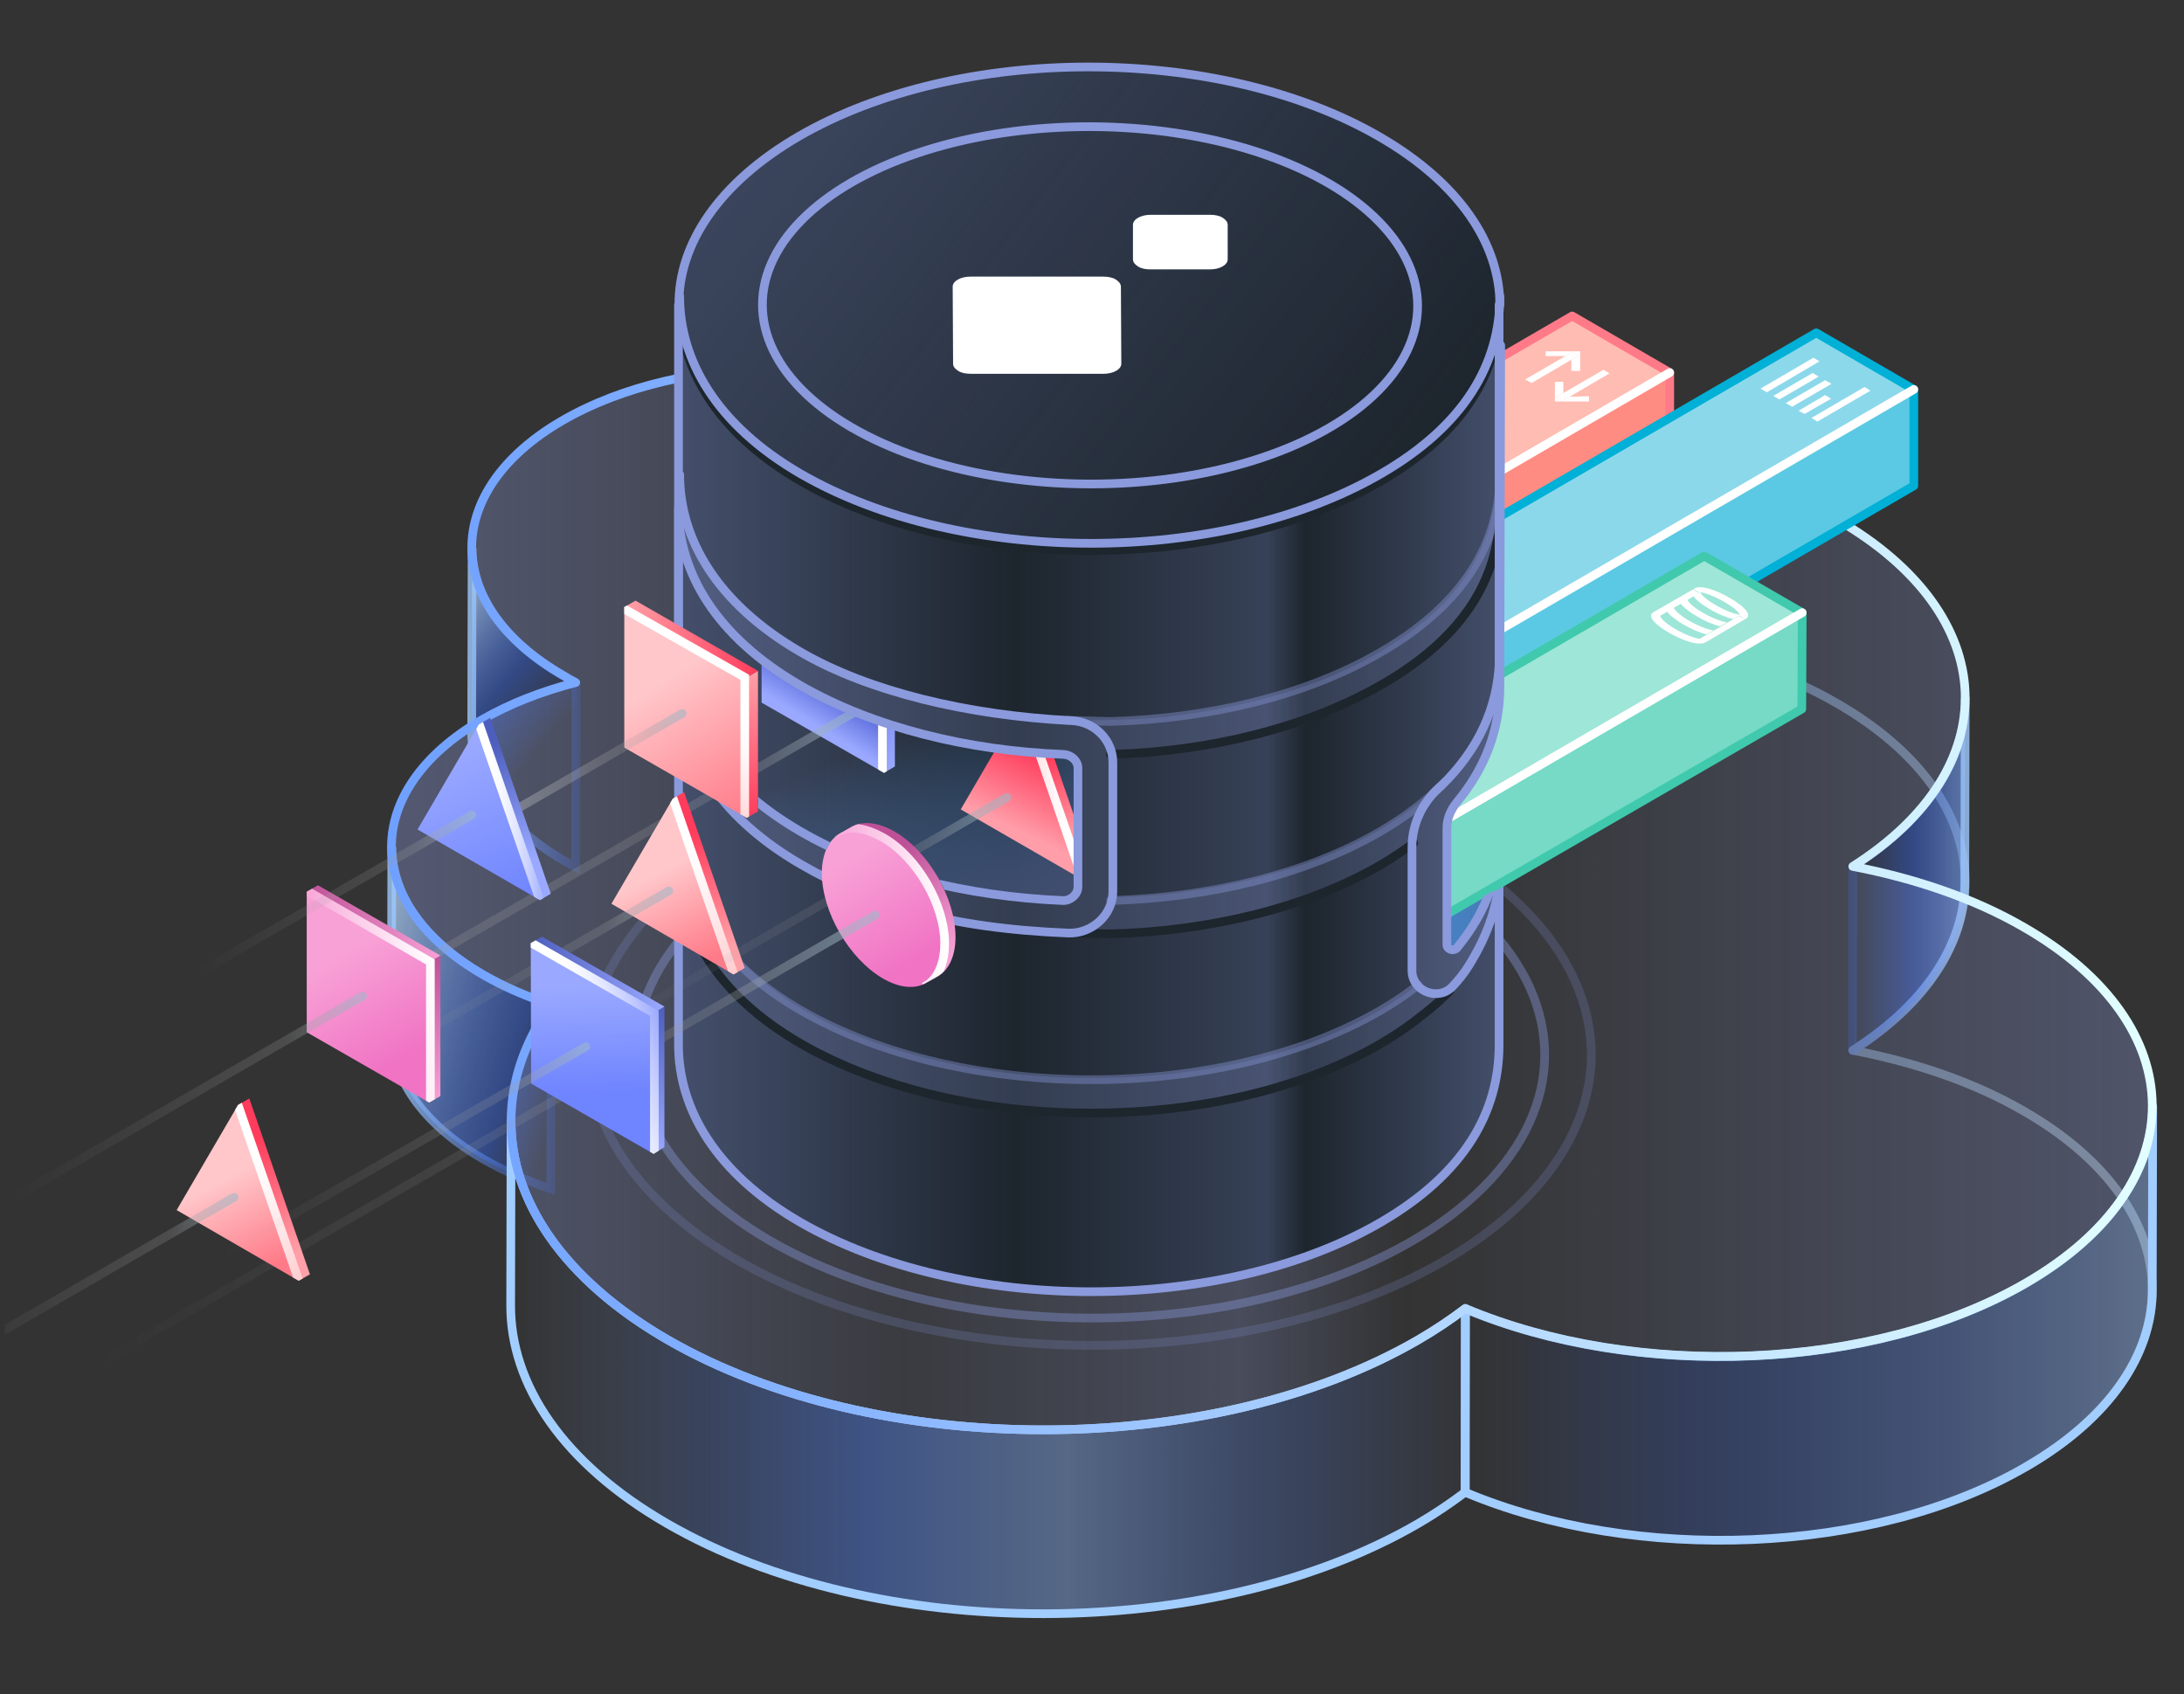 <?xml version="1.0" encoding="UTF-8"?> <!-- Generator: Adobe Illustrator 24.0.2, SVG Export Plug-In . SVG Version: 6.00 Build 0) --> <svg xmlns="http://www.w3.org/2000/svg" xmlns:xlink="http://www.w3.org/1999/xlink" version="1.1" id="Layer_1" x="0px" y="0px" width="544px" height="422px" viewBox="0 0 544 422" style="enable-background:new 0 0 544 422;" xml:space="preserve"><rect x="0" y="0" width="544" height="422" fill="#333333" stroke="none"/> <style type="text/css"> .st0{opacity:0.4;fill:none;stroke:url(#SVGID_1_);stroke-width:2.163;stroke-linecap:round;stroke-linejoin:round;stroke-miterlimit:10;} .st1{fill:url(#SVGID_2_);stroke:url(#SVGID_3_);stroke-width:2.163;stroke-miterlimit:10;} .st2{fill:url(#SVGID_4_);stroke:url(#SVGID_5_);stroke-width:2.163;stroke-linejoin:round;stroke-miterlimit:10;} .st3{fill:url(#SVGID_6_);stroke:url(#SVGID_7_);stroke-width:2.163;stroke-miterlimit:10;} .st4{fill:url(#SVGID_8_);stroke:#A2CDFF;stroke-width:2.163;stroke-linejoin:round;stroke-miterlimit:10;} .st5{fill:url(#SVGID_9_);stroke:#A2CDFF;stroke-width:2.163;stroke-linecap:round;stroke-linejoin:round;stroke-miterlimit:10;} .st6{opacity:0.4;fill:url(#SVGID_10_);} .st7{fill:none;stroke:url(#SVGID_11_);stroke-width:2.163;stroke-linecap:round;stroke-linejoin:round;stroke-miterlimit:10;} .st8{opacity:0.4;fill:none;stroke:#8A9ADC;stroke-width:2.163;stroke-linecap:round;stroke-linejoin:round;stroke-miterlimit:10;} .st9{opacity:0.2;fill:none;stroke:#8A9ADC;stroke-width:2.163;stroke-linecap:round;stroke-linejoin:round;stroke-miterlimit:10;} .st10{fill:#1D252D;} .st11{opacity:0.3;fill:url(#SVGID_12_);} .st12{opacity:0.4;clip-path:url(#SVGID_14_);fill:url(#SVGID_15_);} .st13{opacity:0.2;clip-path:url(#SVGID_14_);} .st14{fill:#8A9ADC;} .st15{fill:none;stroke:#1D252D;stroke-width:2.163;stroke-linecap:round;stroke-linejoin:round;stroke-miterlimit:10;} .st16{fill:none;stroke:#8A9ADC;stroke-width:2.163;stroke-linecap:round;stroke-linejoin:round;stroke-miterlimit:10;} .st17{fill:none;stroke:#19242D;stroke-width:1.081;stroke-linecap:round;stroke-linejoin:round;stroke-miterlimit:10;} .st18{clip-path:url(#SVGID_17_);} .st19{fill:url(#SVGID_18_);} .st20{fill:#FFBCB2;} .st21{fill:#FF8C83;} .st22{fill:none;stroke:#FF7A88;stroke-width:2.163;stroke-linecap:round;stroke-linejoin:round;stroke-miterlimit:10;} .st23{fill:#8CD8EB;} .st24{fill:#5BC9E3;} .st25{fill:none;stroke:#FFFFFF;stroke-width:2.163;stroke-linecap:round;stroke-linejoin:round;stroke-miterlimit:10;} .st26{fill:none;stroke:#00B0D6;stroke-width:2.163;stroke-linecap:round;stroke-linejoin:round;stroke-miterlimit:10;} .st27{fill:#9EE6D7;} .st28{fill:#76DAC6;} .st29{fill:none;stroke:#40C9AD;stroke-width:2.163;stroke-linecap:round;stroke-linejoin:round;stroke-miterlimit:10;} .st30{clip-path:url(#SVGID_20_);fill:none;stroke:#8A9ADC;stroke-width:2.163;stroke-linecap:round;stroke-linejoin:round;stroke-miterlimit:10;} .st31{clip-path:url(#SVGID_22_);} .st32{fill:url(#SVGID_23_);} .st33{fill:url(#SVGID_24_);} .st34{fill:url(#SVGID_25_);} .st35{fill:url(#SVGID_26_);} .st36{clip-path:url(#SVGID_28_);fill:none;stroke:url(#SVGID_29_);stroke-width:2.163;stroke-miterlimit:10;} .st37{opacity:0.6;fill:none;stroke:url(#SVGID_30_);stroke-width:2.163;stroke-linecap:round;stroke-linejoin:round;stroke-miterlimit:10;} .st38{fill:url(#SVGID_31_);} .st39{fill:url(#SVGID_32_);} .st40{clip-path:url(#SVGID_34_);fill:none;stroke:url(#SVGID_35_);stroke-width:2.163;stroke-miterlimit:10;} .st41{opacity:0.6;fill:none;stroke:url(#SVGID_36_);stroke-width:2.163;stroke-linecap:round;stroke-linejoin:round;stroke-miterlimit:10;} .st42{fill:url(#SVGID_37_);} .st43{fill:url(#SVGID_38_);} .st44{fill:url(#SVGID_39_);} .st45{clip-path:url(#SVGID_41_);fill:none;stroke:url(#SVGID_42_);stroke-width:2.163;stroke-miterlimit:10;} .st46{opacity:0.6;fill:none;stroke:url(#SVGID_43_);stroke-width:2.163;stroke-linecap:round;stroke-linejoin:round;stroke-miterlimit:10;} .st47{fill:url(#SVGID_44_);} .st48{fill:url(#SVGID_45_);} .st49{fill:url(#SVGID_46_);} .st50{clip-path:url(#SVGID_48_);fill:none;stroke:url(#SVGID_49_);stroke-width:2.163;stroke-miterlimit:10;} .st51{fill:url(#SVGID_50_);} .st52{fill:url(#SVGID_51_);} .st53{clip-path:url(#SVGID_53_);fill:none;stroke:url(#SVGID_54_);stroke-width:2.163;stroke-miterlimit:10;} .st54{opacity:0.6;fill:none;stroke:url(#SVGID_55_);stroke-width:2.163;stroke-linecap:round;stroke-linejoin:round;stroke-miterlimit:10;} .st55{fill:url(#SVGID_56_);} .st56{fill:url(#SVGID_57_);} .st57{clip-path:url(#SVGID_59_);fill:none;stroke:url(#SVGID_60_);stroke-width:2.163;stroke-miterlimit:10;} .st58{opacity:0.6;fill:none;stroke:url(#SVGID_61_);stroke-width:2.163;stroke-linecap:round;stroke-linejoin:round;stroke-miterlimit:10;} .st59{opacity:0.6;fill:none;stroke:url(#SVGID_62_);stroke-width:2.163;stroke-linecap:round;stroke-linejoin:round;stroke-miterlimit:10;} .st60{opacity:0.6;fill:none;stroke:url(#SVGID_63_);stroke-width:2.163;stroke-linecap:round;stroke-linejoin:round;stroke-miterlimit:10;} .st61{fill:url(#SVGID_64_);} .st62{fill:url(#SVGID_65_);} .st63{clip-path:url(#SVGID_67_);fill:none;stroke:url(#SVGID_68_);stroke-width:2.163;stroke-miterlimit:10;} .st64{opacity:0.6;fill:none;stroke:url(#SVGID_69_);stroke-width:2.163;stroke-linecap:round;stroke-linejoin:round;stroke-miterlimit:10;} .st65{opacity:0.6;fill:none;stroke:url(#SVGID_70_);stroke-width:2.163;stroke-linecap:round;stroke-linejoin:round;stroke-miterlimit:10;} .st66{fill:url(#SVGID_71_);} .st67{fill:url(#SVGID_72_);} .st68{clip-path:url(#SVGID_74_);fill:none;stroke:url(#SVGID_75_);stroke-width:2.163;stroke-miterlimit:10;} .st69{fill:url(#SVGID_76_);} .st70{fill:url(#SVGID_77_);} .st71{fill:url(#SVGID_78_);} .st72{clip-path:url(#SVGID_80_);fill:none;stroke:url(#SVGID_81_);stroke-width:2.163;stroke-miterlimit:10;} .st73{opacity:0.6;fill:none;stroke:url(#SVGID_82_);stroke-width:2.163;stroke-linecap:round;stroke-linejoin:round;stroke-miterlimit:10;} .st74{opacity:0.6;fill:none;stroke:url(#SVGID_83_);stroke-width:2.163;stroke-linecap:round;stroke-linejoin:round;stroke-miterlimit:10;} .st75{clip-path:url(#SVGID_85_);fill:none;stroke:#8A9ADC;stroke-width:2.163;stroke-linecap:round;stroke-linejoin:round;stroke-miterlimit:10;} .st76{fill:#FFFFFF;} </style> <g> <g> <g> <linearGradient id="SVGID_1_" gradientUnits="userSpaceOnUse" x1="350.665" y1="259.463" x2="537.233" y2="259.463"> <stop offset="0" style="stop-color:#6FA0FF"></stop> <stop offset="0.261" style="stop-color:#89B5FF"></stop> <stop offset="0.816" style="stop-color:#CCECFF"></stop> <stop offset="1" style="stop-color:#E3FFFF"></stop> </linearGradient> <path class="st0" d="M351.7,153.6c2.5,1.5,4.8,3,6.9,4.6c34.6-4.2,72,1.4,99,17c41.2,23.8,42.5,61.9,3.9,86.4 c15.6,3,30.3,8,42.7,15.2c42.3,24.4,42.6,64.1,0.5,88.5"></path> <linearGradient id="SVGID_2_" gradientUnits="userSpaceOnUse" x1="137.607" y1="183.231" x2="101.3" y2="152.902"> <stop offset="0" style="stop-color:#336AFF;stop-opacity:0"></stop> <stop offset="0.369" style="stop-color:#336AFF;stop-opacity:0.4"></stop> <stop offset="1" style="stop-color:#E3FFFF;stop-opacity:0.8"></stop> </linearGradient> <linearGradient id="SVGID_3_" gradientUnits="userSpaceOnUse" x1="116.382" y1="177.071" x2="144.575" y2="177.071"> <stop offset="0" style="stop-color:#A2CDFF;stop-opacity:0.8"></stop> <stop offset="1" style="stop-color:#336AFF;stop-opacity:0.2"></stop> </linearGradient> <path class="st1" d="M117.5,182.3l0.1-45.8c0,11.6,7.6,23.1,22.9,32c1,0.6,2,1.1,3,1.7l-0.1,45.8c-1-0.5-2-1.1-3-1.7 C125.1,205.4,117.4,193.8,117.5,182.3z"></path> <linearGradient id="SVGID_4_" gradientUnits="userSpaceOnUse" x1="461.428" y1="217.797" x2="506.534" y2="217.797"> <stop offset="1.282051e-03" style="stop-color:#336AFF;stop-opacity:0"></stop> <stop offset="0.334" style="stop-color:#336AFF;stop-opacity:0.4"></stop> <stop offset="1" style="stop-color:#E3FFFF;stop-opacity:0.8"></stop> </linearGradient> <linearGradient id="SVGID_5_" gradientUnits="userSpaceOnUse" x1="460.347" y1="217.797" x2="490.602" y2="217.797"> <stop offset="5.008013e-03" style="stop-color:#336AFF;stop-opacity:0.2"></stop> <stop offset="1" style="stop-color:#A2CDFF;stop-opacity:0.8"></stop> </linearGradient> <path class="st2" d="M489.5,174l-0.1,45.8c0,15-9.4,30-28,41.9l0.1-45.8C480.2,204,489.5,189,489.5,174z"></path> <linearGradient id="SVGID_6_" gradientUnits="userSpaceOnUse" x1="148.863" y1="262.042" x2="78.865" y2="243.034"> <stop offset="9.238782e-02" style="stop-color:#336AFF;stop-opacity:0"></stop> <stop offset="0.273" style="stop-color:#336AFF;stop-opacity:0.4"></stop> <stop offset="1" style="stop-color:#E3FFFF;stop-opacity:0.8"></stop> </linearGradient> <linearGradient id="SVGID_7_" gradientUnits="userSpaceOnUse" x1="96.393" y1="254.229" x2="138.319" y2="254.229"> <stop offset="0" style="stop-color:#A2CDFF;stop-opacity:0.8"></stop> <stop offset="1" style="stop-color:#336AFF;stop-opacity:0.2"></stop> </linearGradient> <path class="st3" d="M97.5,256.7l0.1-45.8c0,11.6,7.6,23.1,22.9,32c5.1,3,10.8,5.4,16.8,7.4l-0.1,45.8c-6-2-11.6-4.4-16.8-7.4 C105.1,279.9,97.4,268.3,97.5,256.7z"></path> <linearGradient id="SVGID_8_" gradientUnits="userSpaceOnUse" x1="364.911" y1="329.626" x2="622.329" y2="329.626"> <stop offset="3.766026e-03" style="stop-color:#336AFF;stop-opacity:0"></stop> <stop offset="0.22" style="stop-color:#336AFF;stop-opacity:0.2"></stop> <stop offset="1" style="stop-color:#E3FFFF;stop-opacity:0.6"></stop> </linearGradient> <path class="st4" d="M536.2,275.6l-0.1,45.8c0,15.9-10.5,31.8-31.4,43.9c-38,22.1-97.4,24.2-139.7,6.4L365,326 c42.3,17.8,101.8,15.6,139.7-6.4C525.6,307.4,536.1,291.5,536.2,275.6z"></path> <linearGradient id="SVGID_9_" gradientUnits="userSpaceOnUse" x1="127.197" y1="340.623" x2="418.856" y2="340.623"> <stop offset="0" style="stop-color:#89B6FF;stop-opacity:0"></stop> <stop offset="0.165" style="stop-color:#5084FF;stop-opacity:0.2"></stop> <stop offset="0.306" style="stop-color:#5084FF;stop-opacity:0.4"></stop> <stop offset="0.476" style="stop-color:#89B6FF;stop-opacity:0.4"></stop> <stop offset="0.672" style="stop-color:#5084FF;stop-opacity:0.2"></stop> <stop offset="0.831" style="stop-color:#5084FF;stop-opacity:0"></stop> </linearGradient> <path class="st5" d="M127.2,325l0.1-45.8c-0.1,19.7,13,39.5,39,54.5c51.8,29.9,135.5,29.9,187,0c4.3-2.5,8.2-5.1,11.7-7.8 l-0.1,45.8c-3.6,2.7-7.4,5.3-11.7,7.8c-51.5,29.9-135.2,29.9-187,0C140.2,364.5,127.1,344.8,127.2,325z"></path> <linearGradient id="SVGID_10_" gradientUnits="userSpaceOnUse" x1="42.267" y1="224.004" x2="555.915" y2="224.004"> <stop offset="0.119" style="stop-color:#8A9ADC;stop-opacity:0.9"></stop> <stop offset="0.356" style="stop-color:#8A9ADC;stop-opacity:0.2"></stop> <stop offset="0.519" style="stop-color:#8A9ADC;stop-opacity:0.6"></stop> <stop offset="0.599" style="stop-color:#8A9ADC;stop-opacity:0"></stop> <stop offset="0.683" style="stop-color:#8A9ADC;stop-opacity:0.2"></stop> <stop offset="1" style="stop-color:#8A9ADC;stop-opacity:0.9"></stop> </linearGradient> <path class="st6" d="M457.6,129.4c41.2,23.8,42.5,61.9,3.9,86.4c15.6,3,30.3,8,42.7,15.2c42.3,24.4,42.6,64.1,0.5,88.5 c-38,22.1-97.4,24.2-139.7,6.4c-3.6,2.7-7.4,5.3-11.7,7.8c-51.5,29.9-135.2,29.9-187,0c-39.1-22.6-48.8-55.7-29.1-83.5 c-6-2-11.6-4.4-16.8-7.4c-30.4-17.5-30.5-46-0.4-63.5c6.9-4,14.9-7.1,23.4-9.3c-1-0.5-2-1.1-3-1.7c-30.4-17.5-30.5-46-0.4-63.5 s79.2-17.5,109.6,0c1.7,1,3.2,1.9,4.7,3c27-15.7,70.4-15.7,97.3-0.1c2.5,1.5,4.8,3,6.9,4.6C393.2,108.2,430.7,113.8,457.6,129.4z "></path> <linearGradient id="SVGID_11_" gradientUnits="userSpaceOnUse" x1="96.523" y1="224.004" x2="537.233" y2="224.004"> <stop offset="0" style="stop-color:#6FA0FF"></stop> <stop offset="0.261" style="stop-color:#89B5FF"></stop> <stop offset="0.816" style="stop-color:#CCECFF"></stop> <stop offset="1" style="stop-color:#E3FFFF"></stop> </linearGradient> <path class="st7" d="M457.6,129.4c41.2,23.8,42.5,61.9,3.9,86.4c15.6,3,30.3,8,42.7,15.2c42.3,24.4,42.6,64.1,0.5,88.5 c-38,22.1-97.4,24.2-139.7,6.4c-3.6,2.7-7.4,5.3-11.7,7.8c-51.5,29.9-135.2,29.9-187,0c-39.1-22.6-48.8-55.7-29.1-83.5 c-6-2-11.6-4.4-16.8-7.4c-30.4-17.5-30.5-46-0.4-63.5c6.9-4,14.9-7.1,23.4-9.3c-1-0.5-2-1.1-3-1.7c-30.4-17.5-30.5-46-0.4-63.5 s79.2-17.5,109.6,0c1.7,1,3.2,1.9,4.7,3c27-15.7,70.4-15.7,97.3-0.1c2.5,1.5,4.8,3,6.9,4.6C393.2,108.2,430.7,113.8,457.6,129.4z "></path> </g> <g> <ellipse transform="matrix(2.858918e-03 -1 1 2.858918e-03 8.289 533.24)" class="st8" cx="271.5" cy="262.5" rx="65.8" ry="113.2"></ellipse> <ellipse transform="matrix(2.858918e-03 -1 1 2.858918e-03 8.289 533.24)" class="st9" cx="271.5" cy="262.5" rx="72.6" ry="124.8"></ellipse> <path class="st10" d="M374.2,75.9l-0.1,0c-0.5-14.9-11-30.4-30.6-41.8c-40-23.2-104.8-23.2-144.6,0C179.1,45.6,169,60.7,169,75.9 c0,0,0,0,0,0c0,0,0,0,0,0.1l0,0v184.3c0,15.9,9.3,32,30.4,44.2c40.1,23.1,105,23.1,144.8,0c20.9-12.2,29.9-27.5,29.9-44.2 l0.4-13.8V75.9H374.2z"></path> <linearGradient id="SVGID_12_" gradientUnits="userSpaceOnUse" x1="341.208" y1="130.46" x2="201.847" y2="21.579"> <stop offset="0" style="stop-color:#8A9ADC;stop-opacity:0"></stop> <stop offset="1" style="stop-color:#8A9ADC;stop-opacity:0.9"></stop> </linearGradient> <path class="st11" d="M343.4,34.1c40,23.2,40.2,60.7,0.5,83.9s-104.3,23.2-144.3,0s-40.2-60.7-0.5-83.9S303.5,10.9,343.4,34.1z"></path> <g> <defs> <path id="SVGID_13_" d="M373.6,75.9c0.1,15.2-9.7,30.3-29.6,41.9c-39.8,23.1-104.6,23.1-144.7,0C179.2,106.2,169,91,169,75.8 c0,0,0,0,0,0.1l0,0v184.3c0,15.9,9.2,32,30.3,44.2c40.1,23.1,104.9,23.1,144.7,0c20.9-12.2,29.4-27.5,29.4-44.2l0-13.8V75.9 H373.6z"></path> </defs> <clipPath id="SVGID_14_"> <use xlink:href="#SVGID_13_" style="overflow:visible;"></use> </clipPath> <linearGradient id="SVGID_15_" gradientUnits="userSpaceOnUse" x1="168.989" y1="198.819" x2="374.445" y2="198.819"> <stop offset="0" style="stop-color:#8A9ADC;stop-opacity:0.9"></stop> <stop offset="0.408" style="stop-color:#8A9ADC;stop-opacity:0"></stop> <stop offset="0.714" style="stop-color:#8A9ADC;stop-opacity:0.6"></stop> <stop offset="0.761" style="stop-color:#8A9ADC;stop-opacity:0"></stop> <stop offset="1" style="stop-color:#8A9ADC;stop-opacity:0.9"></stop> </linearGradient> <path class="st12" d="M374.2,75.9c0.1,15.2-9.9,30.3-29.8,41.9c-39.8,23.1-104.9,23.1-144.9,0c-20.1-11.6-29.4-26.8-30.5-42 c0,0,0,0,0,0.1l0,0v184.3c0,15.9,9.3,32,30.4,44.2c40.1,23.1,105,23.1,144.8,0c20.9-12.2,29.9-27.5,29.9-44.2l0.4-13.8V75.9 H374.2z"></path> <g class="st13"> <g> <path class="st14" d="M374.4,122.4c0.6,5.5,0.1,11.4-1.7,16.8c-1.8,5.5-4.6,10.7-8.3,15.1c-3.7,4.5-8,8.4-12.6,11.7 c-4.6,3.3-9.6,6.2-14.7,8.6c-10.2,4.9-21,8.3-32,10.6c-11,2.3-22.2,3.3-33.5,3.4c-11.2,0-22.5-1-33.5-3.3 c-11-2.3-21.9-5.6-32.1-10.5c-5.1-2.5-10.1-5.3-14.7-8.6c-4.6-3.4-9-7.3-12.6-11.8c-0.2-0.3-0.5-0.6-0.7-0.8l-0.6-0.9L176,151 c-0.8-1.2-1.6-2.5-2.3-3.7c-0.7-1.3-1.4-2.5-1.9-3.9l-0.8-2c-0.2-0.7-0.5-1.4-0.7-2.1c-1.9-5.5-2.4-11.3-1.7-16.9 c0-0.4,0.4-0.7,0.8-0.6c0.3,0,0.5,0.3,0.6,0.6l0,0.1c0.3,1.3,0.4,2.7,0.7,4c0.2,0.7,0.3,1.3,0.4,1.9l0.6,1.9 c0.2,0.6,0.4,1.3,0.6,1.9c0.2,0.6,0.4,1.2,0.7,1.8l0.8,1.8c0.2,0.6,0.5,1.2,0.8,1.8c2.4,4.6,5.5,8.8,9.1,12.4 c3.6,3.7,7.7,6.9,12.1,9.7c4.3,2.8,9,5.3,13.8,7.5c9.6,4.3,19.9,7.2,30.3,9.2c5.2,1,10.5,1.7,15.8,2.2 c5.3,0.5,10.6,0.8,15.9,0.8c5.3,0,10.6-0.2,15.9-0.6c1.3-0.1,2.7-0.2,4-0.4l4-0.5l3.9-0.6c1.3-0.2,2.6-0.4,3.9-0.7 c10.4-1.9,20.7-4.8,30.4-9.1c4.8-2.1,9.5-4.6,13.8-7.5c4.4-2.8,8.5-6,12.1-9.7c3.6-3.7,6.6-7.9,8.9-12.6 c0.3-0.6,0.6-1.2,0.8-1.8c0.2-0.6,0.5-1.2,0.8-1.8l0.6-1.9c0.1-0.3,0.2-0.6,0.3-0.9l0.2-1l0.5-1.9l0.4-2l0.2-1l0.1-1l0.3-2 l0,0c0.1-0.4,0.5-0.7,0.9-0.7C374.1,121.7,374.4,122,374.4,122.4z"></path> </g> <g> <path class="st14" d="M374.4,166.7c0.6,5.5,0.1,11.4-1.7,16.8c-1.8,5.5-4.6,10.7-8.3,15.1c-3.7,4.5-8,8.4-12.6,11.7 c-4.6,3.3-9.6,6.2-14.7,8.6c-10.2,4.9-21,8.3-32,10.6c-11,2.3-22.2,3.3-33.5,3.4c-11.2,0-22.5-1-33.5-3.3 c-11-2.3-21.9-5.6-32.1-10.5c-5.1-2.5-10.1-5.3-14.7-8.6c-4.6-3.4-9-7.3-12.6-11.8c-0.2-0.3-0.5-0.6-0.7-0.8l-0.6-0.9 l-1.3-1.8c-0.8-1.2-1.6-2.5-2.3-3.7c-0.7-1.3-1.4-2.5-1.9-3.9l-0.8-2c-0.2-0.7-0.5-1.4-0.7-2.1c-1.9-5.5-2.4-11.3-1.7-16.9 c0-0.4,0.4-0.7,0.8-0.6c0.3,0,0.5,0.3,0.6,0.6l0,0.1c0.3,1.3,0.4,2.7,0.7,4c0.2,0.7,0.3,1.3,0.4,1.9l0.6,1.9 c0.2,0.6,0.4,1.3,0.6,1.9c0.2,0.6,0.4,1.2,0.7,1.8l0.8,1.8c0.2,0.6,0.5,1.2,0.8,1.8c2.4,4.6,5.5,8.8,9.1,12.4 c3.6,3.7,7.7,6.9,12.1,9.7c4.3,2.8,9,5.3,13.8,7.5c9.6,4.3,19.9,7.2,30.3,9.2c5.2,1,10.5,1.7,15.8,2.2 c5.3,0.5,10.6,0.8,15.9,0.8c5.3,0,10.6-0.2,15.9-0.6c1.3-0.1,2.7-0.2,4-0.4l4-0.5l3.9-0.6c1.3-0.2,2.6-0.4,3.9-0.7 c10.4-1.9,20.7-4.8,30.4-9.1c4.8-2.1,9.5-4.6,13.8-7.5c4.4-2.8,8.5-6,12.1-9.7c3.6-3.7,6.6-7.9,8.9-12.6 c0.3-0.6,0.6-1.2,0.8-1.8c0.2-0.6,0.5-1.2,0.8-1.8l0.6-1.9c0.1-0.3,0.2-0.6,0.3-0.9l0.2-1l0.5-1.9l0.4-2l0.2-1l0.1-1l0.3-2 l0,0c0.1-0.4,0.5-0.7,0.9-0.7C374.1,166.1,374.4,166.4,374.4,166.7z"></path> </g> <g> <path class="st14" d="M374.3,211.7c0.6,5.6-0.1,11.4-1.9,16.9c-1.8,5.5-4.8,10.6-8.4,15.1c-3.6,4.5-7.9,8.5-12.6,11.9 c-2.3,1.7-4.8,3.3-7.2,4.6c-1.2,0.7-2.5,1.4-3.7,2.1c-1.3,0.6-2.5,1.3-3.8,1.9c-10.3,4.9-21.2,8.3-32.2,10.5 c-5.5,1.1-11.1,2-16.7,2.5c-5.6,0.5-11.3,0.8-16.9,0.8c-5.6,0-11.3-0.3-16.9-0.9c-5.6-0.6-11.2-1.4-16.7-2.6 c-11.1-2.3-21.9-5.8-32.2-10.8l-3.8-2l-3.7-2.1c-2.5-1.5-4.9-3.1-7.2-4.9c-4.6-3.6-8.7-7.8-12.2-12.4 c-3.4-4.7-6.1-9.9-7.8-15.4c-1.7-5.5-2.5-11.3-1.8-16.9c0.1-0.4,0.5-0.7,0.9-0.6c0.3,0,0.7,0.3,0.7,0.6v0 c1.1,10.8,6.5,20.3,13.4,28.1c3.4,3.9,7.3,7.3,11.5,10.2c2.1,1.5,4.3,2.9,6.6,4.1l3.5,1.9l3.6,1.7c9.6,4.4,19.9,7.4,30.3,9.4 c5.2,1,10.5,1.8,15.8,2.3c5.3,0.5,10.7,0.8,16,0.8c5.3,0,10.7-0.1,16-0.6c5.3-0.4,10.6-1.1,15.9-2c10.5-1.9,20.8-4.7,30.5-9 c9.7-4.3,18.8-9.8,26-17.3c1.8-1.9,3.5-3.9,5-6c1.5-2.1,2.9-4.3,4-6.7c2.3-4.7,3.9-9.8,4.5-15.2c0.1-0.4,0.4-0.8,0.9-0.7 C373.9,211,374.2,211.3,374.3,211.7z"></path> </g> <path class="st14" d="M264.7,186.2l3,3.2l0.8,5.1v27.1l-1.9,2.3l-2.8,2.1c0,0,1.3,6.3,1.7,6.5c0.1,0,0.5,0.1,1,0.1 c5.7,0.3,10.7-4.3,10.7-10v-32.9c0-5.4-4.6-9.9-10-10l-1.4,0L264.7,186.2z"></path> <path class="st14" d="M360.6,194.1c-0.7,0.8-1.5,1.5-2.3,2.2c-4.1,3.9-6.5,9.1-6.5,14.7v30.7c0,5.3,6.7,7.8,10.2,3.9 c1.4-1.5,2.6-3.2,3.7-5c4.9-8,7.7-16.2,7.7-25v-52.9C373.4,174,369.6,184.6,360.6,194.1z"></path> </g> </g> <g> <g> <path class="st15" d="M169.3,215.7c0,15.9,9.1,32,30.1,44.2c40.1,23.1,104.8,23.1,144.6,0c2.9-1.7,5.6-3.5,8-5.3 c3.2-2.5,5.5-4.1,9.1-7.8"></path> <path class="st8" d="M169.3,207.4c0,15.9,9.1,32,30.1,44.2c40.1,23.1,104.8,23.1,144.6,0c2.9-1.7,5.6-3.5,8-5.3 c0.9-0.5,1.2-1,1.2-1"></path> <path class="st15" d="M352.1,210c-2.5,1.8-5.1,3.6-8,5.3c-18.7,10.9-42.8,16.6-67.4,17.3l-10.8-0.2"></path> <path class="st8" d="M276.6,224.3c24.5-0.7,48.7-6.4,67.4-17.3c2.9-1.7,5.6-3.5,8-5.3c2.3-1.7,5.8-4.7,7.1-6"></path> <g> <path class="st16" d="M373.6,215.6c0,8.8-2.8,17-7.8,25c-1.1,1.8-2.5,3.5-3.9,5c-3.5,3.9-10.2,1.4-10.2-3.9v-30.7 c0-5.6,2.5-10.9,6.6-14.7c0.8-0.7,1.6-1.5,2.3-2.2c9-9.5,12.9-20.1,12.9-31.3"></path> </g> <path class="st17" d="M373.6,207.4c0,10.3-3.2,20-10.5,28.8c-0.8,0.9-2.2,0.4-2.2-0.8v-29.1c0-2.3,0.7-4.6,2.2-6.4 c7.3-8.8,10.6-18.5,10.6-28.8"></path> </g> <path class="st15" d="M373.6,75.6c0,16.7-8.7,32.1-29.6,44.2c-39.8,23.1-104.6,23.1-144.6,0c-21-12.2-30.1-28.3-30.1-44.2"></path> <path class="st15" d="M373.6,126.4c0,16.7-8.1,31.9-29.6,44.2c-18.7,10.7-42.8,16.6-67.4,17.3"></path> <path class="st16" d="M373.6,75.9c-0.1-15.2-10-30.3-30.1-41.9c-40.1-23.1-104.8-23.1-144.6,0C179,45.6,169,60.8,169.1,75.9H169 v184.3c0,15.9,9.2,32,30.3,44.2c40.1,23.1,104.9,23.1,144.7,0c20.9-12.2,29.4-27.5,29.4-44.2l0-13.8V75.9H373.6z"></path> <path class="st16" d="M373.6,73.8c0,16.7-8.7,32.1-29.6,44.2c-39.8,23.1-104.6,23.1-144.6,0c-21-12.2-30.1-28.3-30.1-44.2"></path> <path class="st8" d="M373.6,118.2c0,16.7-8.7,32.1-29.6,44.2c-18.7,10.9-42.8,16.6-67.4,17.3l-10.8-0.3"></path> <path class="st17" d="M169.3,126.5c0,15.9,9.1,32,30.1,44.2c18.2,10.5,41.6,16.3,65.3,17.2c1.8,0.1,3.2,1.6,3.2,3.4v29.6 c0,1.9-1.6,3.5-3.5,3.4c-23.7-1-46.9-6.7-65-17.2c-21-12.2-30.1-28.3-30.1-44.2"></path> <path class="st16" d="M169.3,118.2c0,15.9,9.1,32,30.1,44.2c16.9,9.8,41.5,15.8,67.7,17.1c5.5,0.3,10.1,4.8,10.1,10.4V222 c0,5.9-5.2,10.6-11.1,10.4c-29.9-1.2-49.5-7.2-66.6-17.1c-21-12.2-30.2-28.3-30.2-44.2"></path> </g> <ellipse transform="matrix(2.520573e-03 -1 1 2.520573e-03 194.824 347.355)" class="st16" cx="271.5" cy="76" rx="44.5" ry="81.6"></ellipse> <g> <defs> <path id="SVGID_16_" d="M482.6,66.8H373.4v82.1l0.1,22.1c0,10.3-3.3,20-10.7,28.8c-1.5,1.8-2.4,4.1-2.4,6.4v29.1 c0,1.1,1.6,1.6,2.4,1l119.8-59.2V66.8z"></path> </defs> <clipPath id="SVGID_17_"> <use xlink:href="#SVGID_16_" style="overflow:visible;"></use> </clipPath> <g class="st18"> <linearGradient id="SVGID_18_" gradientUnits="userSpaceOnUse" x1="360.963" y1="228.787" x2="385.029" y2="228.787"> <stop offset="0.136" style="stop-color:#4680C1"></stop> <stop offset="1" style="stop-color:#4680C1;stop-opacity:0.4"></stop> </linearGradient> <path class="st19" d="M372,219.5c-1,4.3-8.1,15.8-11,18.7c0-7.9-0.2-18.2-0.2-18.2L372,219.5z"></path> <polygon class="st20" points="415.9,92.8 296.9,162 289.7,157.8 282.7,161.9 272.7,156.1 279.7,152.1 272.5,147.9 391.6,78.7 "></polygon> <polygon class="st21" points="415.9,92.8 415.9,116.8 296.9,186 296.9,162 "></polygon> <polygon class="st22" points="415.9,92.8 415.9,116.8 296.9,186 289.7,157.8 282.7,161.9 272.7,156.1 279.7,152.1 272.5,147.9 391.6,78.7 "></polygon> <polygon class="st23" points="476.7,97 331,181.7 323.8,177.5 316.8,181.6 306.8,175.8 313.8,171.7 306.6,167.6 452.4,82.9 "></polygon> <polygon class="st24" points="476.7,97 476.7,121 330.9,205.7 331,181.7 "></polygon> <line class="st25" x1="415.9" y1="92.8" x2="296.9" y2="162"></line> <polygon class="st26" points="476.7,97 476.7,121 330.9,205.7 323.8,177.5 316.8,181.6 306.8,175.8 313.8,171.7 306.6,167.6 452.4,82.9 "></polygon> <polygon class="st27" points="448.9,152.6 343.6,213.8 336.4,209.6 329.4,213.7 319.4,207.9 326.4,203.9 319.2,199.7 424.5,138.5 "></polygon> <line class="st25" x1="476.7" y1="97" x2="331" y2="181.6"></line> <polygon class="st28" points="448.9,152.6 448.8,176.6 343.6,237.8 343.6,213.8 "></polygon> <polygon class="st29" points="448.9,152.6 448.8,176.6 343.6,237.4 336.4,209.6 329.4,213.7 319.4,207.9 326.4,203.9 319.2,199.7 424.5,138.5 "></polygon> <line class="st25" x1="448.9" y1="152.6" x2="343.6" y2="213.8"></line> </g> </g> <g> <defs> <path id="SVGID_19_" d="M367.5,224.4l8.6-5l-9.5,24l-13.7-1.7c0,0,0-42.6,0-42.4c0,0.2,13.9-121.5,13.9-121.5l17-0.2l-7,120.3 l-8.7,9.9L367.5,224.4z"></path> </defs> <clipPath id="SVGID_20_"> <use xlink:href="#SVGID_19_" style="overflow:visible;"></use> </clipPath> <path class="st30" d="M371.1,221.9c-1.7,4.9-4.5,9.7-8.2,14.2c-0.8,0.9-2.5,0.4-2.5-0.8v-29.1c0-2.3,1-4.6,2.5-6.4 c7.3-8.8,10.7-18.5,10.7-28.8l0.2-85"></path> </g> <g> <defs> <path id="SVGID_21_" d="M265,187.9c-23.8-0.9-47.3-6.7-65.5-17.2c-19.7-11.4-28.9-26.2-30.1-41l-0.2-3.2L16.8,206.2l-15,31.9 L1,361.8l53,15.8l212.3-153.8l0.2-0.1c1-0.6,2-1.7,2-2.9v-29.6C268.5,189.4,266.8,187.9,265,187.9z"></path> </defs> <clipPath id="SVGID_22_"> <use xlink:href="#SVGID_21_" style="overflow:visible;"></use> </clipPath> <g class="st31"> <linearGradient id="SVGID_23_" gradientUnits="userSpaceOnUse" x1="220.418" y1="184.978" x2="244.645" y2="251.11"> <stop offset="0" style="stop-color:#4680C1;stop-opacity:0"></stop> <stop offset="0.513" style="stop-color:#455C87;stop-opacity:0.652"></stop> <stop offset="0.786" style="stop-color:#444C6D"></stop> </linearGradient> <path class="st32" d="M169,126.5c0,15.9,9.2,32,30.3,44.2c18.2,10.5,41.9,16.3,65.7,17.2c1.8,0.1,3.5,1.6,3.5,3.4v29.6 c0,1.9-1.9,3.5-3.8,3.4c-23.7-1-47.2-6.7-65.3-17.2c-21-12.2-30.4-28.3-30.4-44.2V126.5z"></path> <g> <g> <g> <linearGradient id="SVGID_24_" gradientUnits="userSpaceOnUse" x1="174.862" y1="180.505" x2="179.39" y2="173.152" gradientTransform="matrix(1 -3.227546e-03 3.227546e-03 1 22.548 -2.35)"> <stop offset="0" style="stop-color:#9AA9FF"></stop> <stop offset="1" style="stop-color:#6070DF"></stop> </linearGradient> <polygon class="st33" points="220.2,157.5 220.2,192.5 189.7,175 189.7,140 "></polygon> <linearGradient id="SVGID_25_" gradientUnits="userSpaceOnUse" x1="227.72" y1="189.455" x2="215.389" y2="158.936"> <stop offset="0" style="stop-color:#9AA9FF"></stop> <stop offset="1" style="stop-color:#6070DF"></stop> </linearGradient> <polygon class="st34" points="220.2,157.5 222.9,155.9 222.9,190.9 220.2,192.5 "></polygon> <linearGradient id="SVGID_26_" gradientUnits="userSpaceOnUse" x1="211.556" y1="160.985" x2="201.028" y2="134.927"> <stop offset="1.241987e-03" style="stop-color:#9AA9FF"></stop> <stop offset="1" style="stop-color:#4E5EBE"></stop> </linearGradient> <polygon class="st35" points="189.7,140 192.4,138.4 222.9,155.9 220.2,157.5 "></polygon> </g> <g> <defs> <polygon id="SVGID_27_" points="222.9,155.9 192.4,138.4 189.7,140 189.7,175 220.2,192.5 222.9,190.9 "></polygon> </defs> <clipPath id="SVGID_28_"> <use xlink:href="#SVGID_27_" style="overflow:visible;"></use> </clipPath> <linearGradient id="SVGID_29_" gradientUnits="userSpaceOnUse" x1="230.502" y1="185.543" x2="179.806" y2="151.348"> <stop offset="0.271" style="stop-color:#FFFFFF"></stop> <stop offset="0.391" style="stop-color:#F8F9FF"></stop> <stop offset="0.564" style="stop-color:#E5E9FF"></stop> <stop offset="0.77" style="stop-color:#C6CEFF"></stop> <stop offset="0.998" style="stop-color:#9AA9FF"></stop> <stop offset="1" style="stop-color:#9AA9FF"></stop> </linearGradient> <polyline class="st36" points="187.9,139.4 219.8,157.5 219.8,199.8 "></polyline> </g> </g> <linearGradient id="SVGID_30_" gradientUnits="userSpaceOnUse" x1="91.157" y1="212.181" x2="213.861" y2="212.181"> <stop offset="0" style="stop-color:#9E9E9E;stop-opacity:0.4"></stop> <stop offset="0.778" style="stop-color:#9E9E9E;stop-opacity:0.4"></stop> <stop offset="1" style="stop-color:#9CBACB"></stop> </linearGradient> <line class="st37" x1="92.2" y1="247" x2="212.8" y2="177.4"></line> <g> <g> <linearGradient id="SVGID_31_" gradientUnits="userSpaceOnUse" x1="174.354" y1="240.24" x2="162.996" y2="217.948"> <stop offset="0" style="stop-color:#FF7A88"></stop> <stop offset="1" style="stop-color:#FFC7CA"></stop> </linearGradient> <polygon class="st38" points="167.6,198.9 182.7,242.7 152.3,225.1 "></polygon> <linearGradient id="SVGID_32_" gradientUnits="userSpaceOnUse" x1="182.948" y1="235.768" x2="171.569" y2="207.602"> <stop offset="1.241987e-03" style="stop-color:#FFA0A8"></stop> <stop offset="1" style="stop-color:#FF3C5C"></stop> </linearGradient> <polygon class="st39" points="167.6,198.9 170.4,197.3 185.5,241.1 182.7,242.7 "></polygon> </g> <g> <defs> <polygon id="SVGID_33_" points="170.4,197.3 167.6,198.9 152.3,225.1 182.7,242.7 185.5,241.1 "></polygon> </defs> <clipPath id="SVGID_34_"> <use xlink:href="#SVGID_33_" style="overflow:visible;"></use> </clipPath> <linearGradient id="SVGID_35_" gradientUnits="userSpaceOnUse" x1="193.018" y1="232.799" x2="157.341" y2="208.735"> <stop offset="0" style="stop-color:#FFC7CA"></stop> <stop offset="0.294" style="stop-color:#FFE5E6"></stop> <stop offset="0.551" style="stop-color:#FFF8F9"></stop> <stop offset="0.729" style="stop-color:#FFFFFF"></stop> </linearGradient> <line class="st40" x1="166.7" y1="196.1" x2="183.7" y2="245.4"></line> </g> </g> <linearGradient id="SVGID_36_" gradientUnits="userSpaceOnUse" x1="91.157" y1="243.366" x2="167.698" y2="243.366"> <stop offset="0" style="stop-color:#9E9E9E;stop-opacity:0"></stop> <stop offset="0.778" style="stop-color:#9E9E9E;stop-opacity:0.4"></stop> <stop offset="1" style="stop-color:#9CBACB"></stop> </linearGradient> <line class="st41" x1="166.6" y1="221.9" x2="92.2" y2="264.8"></line> <g> <g> <linearGradient id="SVGID_37_" gradientUnits="userSpaceOnUse" x1="187.306" y1="203.557" x2="165.602" y2="169.341"> <stop offset="0" style="stop-color:#FF7A88"></stop> <stop offset="1" style="stop-color:#FFC7CA"></stop> </linearGradient> <polygon class="st42" points="186,168.7 186,203.7 155.5,186.2 155.5,151.2 "></polygon> <linearGradient id="SVGID_38_" gradientUnits="userSpaceOnUse" x1="187.39" y1="203.702" x2="187.39" y2="167.092"> <stop offset="0" style="stop-color:#FF3C5C"></stop> <stop offset="0.999" style="stop-color:#FFA0A8"></stop> </linearGradient> <polygon class="st43" points="186,168.7 188.8,167.1 188.8,202.1 186,203.7 "></polygon> <linearGradient id="SVGID_39_" gradientUnits="userSpaceOnUse" x1="155.492" y1="159.158" x2="188.764" y2="159.158"> <stop offset="1.241987e-03" style="stop-color:#FFA0A8"></stop> <stop offset="1" style="stop-color:#FF3C5C"></stop> </linearGradient> <polygon class="st44" points="155.5,151.2 158.3,149.6 188.8,167.1 186,168.7 "></polygon> </g> <g> <defs> <polygon id="SVGID_40_" points="188.8,167.1 158.3,149.6 155.5,151.2 155.5,186.2 186,203.7 188.8,202.1 "></polygon> </defs> <clipPath id="SVGID_41_"> <use xlink:href="#SVGID_40_" style="overflow:visible;"></use> </clipPath> <linearGradient id="SVGID_42_" gradientUnits="userSpaceOnUse" x1="160.564" y1="195.329" x2="180.73" y2="164.277"> <stop offset="0" style="stop-color:#FFC7CA"></stop> <stop offset="0.294" style="stop-color:#FFE5E6"></stop> <stop offset="0.551" style="stop-color:#FFF8F9"></stop> <stop offset="0.729" style="stop-color:#FFFFFF"></stop> </linearGradient> <polyline class="st45" points="153.6,150.6 185.5,168.7 185.5,210.8 "></polyline> </g> </g> <linearGradient id="SVGID_43_" gradientUnits="userSpaceOnUse" x1="113.661" y1="193.653" x2="171.021" y2="193.653"> <stop offset="3.786058e-03" style="stop-color:#FFFFFF;stop-opacity:0.6"></stop> <stop offset="0.32" style="stop-color:#D6D6D6;stop-opacity:0.518"></stop> <stop offset="0.778" style="stop-color:#9E9E9E;stop-opacity:0.4"></stop> <stop offset="1" style="stop-color:#9CBACB"></stop> </linearGradient> <line class="st46" x1="169.9" y1="177.7" x2="114.7" y2="209.6"></line> <g> <g> <linearGradient id="SVGID_44_" gradientUnits="userSpaceOnUse" x1="61.977" y1="240.031" x2="77.329" y2="266.447" gradientTransform="matrix(1 -3.227546e-03 3.227546e-03 1 22.548 -2.35)"> <stop offset="7.572116e-03" style="stop-color:#F8A1D6"></stop> <stop offset="1" style="stop-color:#F073C4"></stop> </linearGradient> <polygon class="st47" points="106.9,239.6 106.9,274.6 76.4,257.1 76.4,222.1 "></polygon> <linearGradient id="SVGID_45_" gradientUnits="userSpaceOnUse" x1="108.301" y1="274.592" x2="108.301" y2="237.981"> <stop offset="2.524039e-03" style="stop-color:#F8A1D6"></stop> <stop offset="1" style="stop-color:#BE5097"></stop> </linearGradient> <polygon class="st48" points="106.9,239.6 109.7,238 109.7,273 106.9,274.6 "></polygon> <linearGradient id="SVGID_46_" gradientUnits="userSpaceOnUse" x1="76.403" y1="230.047" x2="109.675" y2="230.047"> <stop offset="0" style="stop-color:#BE5097"></stop> <stop offset="0.998" style="stop-color:#F8A1D6"></stop> </linearGradient> <polygon class="st49" points="76.4,222.1 79.2,220.5 109.7,238 106.9,239.6 "></polygon> </g> <g> <defs> <polygon id="SVGID_47_" points="109.7,238 79.2,220.5 76.4,222.1 76.4,257.1 106.9,274.6 109.7,273 "></polygon> </defs> <clipPath id="SVGID_48_"> <use xlink:href="#SVGID_47_" style="overflow:visible;"></use> </clipPath> <linearGradient id="SVGID_49_" gradientUnits="userSpaceOnUse" x1="79.616" y1="252.661" x2="109.691" y2="247.898"> <stop offset="0" style="stop-color:#F8A1D6"></stop> <stop offset="0.257" style="stop-color:#FABCE2"></stop> <stop offset="0.753" style="stop-color:#FEECF7"></stop> <stop offset="1" style="stop-color:#FFFFFF"></stop> </linearGradient> <polyline class="st50" points="75.3,221.2 107.2,239.6 107.2,281.1 "></polyline> </g> </g> <g> <g> <linearGradient id="SVGID_50_" gradientUnits="userSpaceOnUse" x1="126.868" y1="226.647" x2="109.508" y2="188.739"> <stop offset="0" style="stop-color:#6F84FF"></stop> <stop offset="1" style="stop-color:#9AA9FF"></stop> </linearGradient> <polygon class="st51" points="119.3,180.4 134.5,224.2 104,206.6 "></polygon> <linearGradient id="SVGID_51_" gradientUnits="userSpaceOnUse" x1="122.611" y1="185.312" x2="132.729" y2="214.097"> <stop offset="0" style="stop-color:#4E5EBE"></stop> <stop offset="0.999" style="stop-color:#9AA9FF"></stop> </linearGradient> <polygon class="st52" points="119.3,180.4 122.1,178.8 137.2,222.6 134.5,224.2 "></polygon> </g> <g> <defs> <polygon id="SVGID_52_" points="122.1,178.8 119.3,180.4 104,206.6 134.5,224.2 137.2,222.6 "></polygon> </defs> <clipPath id="SVGID_53_"> <use xlink:href="#SVGID_52_" style="overflow:visible;"></use> </clipPath> <linearGradient id="SVGID_54_" gradientUnits="userSpaceOnUse" x1="117.358" y1="202.269" x2="136.452" y2="202.269"> <stop offset="0.271" style="stop-color:#FFFFFF"></stop> <stop offset="0.391" style="stop-color:#F8F9FF"></stop> <stop offset="0.564" style="stop-color:#E5E9FF"></stop> <stop offset="0.77" style="stop-color:#C6CEFF"></stop> <stop offset="0.998" style="stop-color:#9AA9FF"></stop> <stop offset="1" style="stop-color:#9AA9FF"></stop> </linearGradient> <line class="st53" x1="118.4" y1="177.6" x2="135.4" y2="226.9"></line> </g> </g> <linearGradient id="SVGID_55_" gradientUnits="userSpaceOnUse" x1="3.403" y1="272.902" x2="91.36" y2="272.902"> <stop offset="0" style="stop-color:#9E9E9E;stop-opacity:0"></stop> <stop offset="0.778" style="stop-color:#9E9E9E;stop-opacity:0.4"></stop> <stop offset="1" style="stop-color:#9CBACB"></stop> </linearGradient> <line class="st54" x1="90.3" y1="248.1" x2="4.5" y2="297.7"></line> <g> <g> <linearGradient id="SVGID_56_" gradientUnits="userSpaceOnUse" x1="255.655" y1="208.011" x2="264.115" y2="190.393"> <stop offset="0" style="stop-color:#FF9EA9"></stop> <stop offset="1" style="stop-color:#FF3C5C"></stop> </linearGradient> <polygon class="st55" points="254.6,175.4 269.8,219.2 239.3,201.6 "></polygon> <linearGradient id="SVGID_57_" gradientUnits="userSpaceOnUse" x1="257.892" y1="180.308" x2="268.01" y2="209.094"> <stop offset="0.295" style="stop-color:#FF3C5C"></stop> <stop offset="0.999" style="stop-color:#FFA0A8"></stop> </linearGradient> <polygon class="st56" points="254.6,175.4 257.4,173.8 272.5,217.6 269.8,219.2 "></polygon> </g> <g> <defs> <polygon id="SVGID_58_" points="257.4,173.8 254.6,175.4 239.3,201.6 269.8,219.2 272.5,217.6 "></polygon> </defs> <clipPath id="SVGID_59_"> <use xlink:href="#SVGID_58_" style="overflow:visible;"></use> </clipPath> <linearGradient id="SVGID_60_" gradientUnits="userSpaceOnUse" x1="252.639" y1="197.265" x2="271.734" y2="197.265"> <stop offset="0" style="stop-color:#FFC7CA"></stop> <stop offset="0.294" style="stop-color:#FFE5E6"></stop> <stop offset="0.551" style="stop-color:#FFF8F9"></stop> <stop offset="0.729" style="stop-color:#FFFFFF"></stop> </linearGradient> <line class="st57" x1="253.7" y1="172.6" x2="270.7" y2="221.9"></line> </g> </g> <linearGradient id="SVGID_61_" gradientUnits="userSpaceOnUse" x1="150.211" y1="227.372" x2="251.931" y2="227.372"> <stop offset="0" style="stop-color:#9E9E9E;stop-opacity:0"></stop> <stop offset="0.778" style="stop-color:#9E9E9E;stop-opacity:0.4"></stop> <stop offset="1" style="stop-color:#9CBACB"></stop> </linearGradient> <line class="st58" x1="151.3" y1="256.1" x2="250.8" y2="198.6"></line> <linearGradient id="SVGID_62_" gradientUnits="userSpaceOnUse" x1="-35.535" y1="351.413" x2="-35.535" y2="351.413"> <stop offset="0" style="stop-color:#9E9E9E;stop-opacity:0"></stop> <stop offset="0.778" style="stop-color:#9E9E9E;stop-opacity:0.4"></stop> <stop offset="1" style="stop-color:#9CBACB"></stop> </linearGradient> <path class="st59" d="M-35.5,351.4"></path> <linearGradient id="SVGID_63_" gradientUnits="userSpaceOnUse" x1="233.421" y1="196.131" x2="233.421" y2="196.131"> <stop offset="0" style="stop-color:#9E9E9E;stop-opacity:0"></stop> <stop offset="0.778" style="stop-color:#9E9E9E;stop-opacity:0.4"></stop> <stop offset="1" style="stop-color:#9CBACB"></stop> </linearGradient> <path class="st60" d="M233.4,196.1"></path> <g> <g> <linearGradient id="SVGID_64_" gradientUnits="userSpaceOnUse" x1="220.028" y1="214.151" x2="236.558" y2="237.708"> <stop offset="0" style="stop-color:#BE5097"></stop> <stop offset="0.998" style="stop-color:#F8A1D6"></stop> </linearGradient> <path class="st61" d="M222.8,207.1c-4.2-2.4-8.1-2.7-10.8-1.1l-2.8,1.6c2.8-1.6,6.6-1.4,10.8,1.1 c8.4,4.9,15.2,16.6,15.2,26.3c0,4.8-1.7,8.2-4.4,9.8l2.8-1.6c2.7-1.6,4.4-5,4.4-9.8C238,223.7,231.2,211.9,222.8,207.1z"></path> <linearGradient id="SVGID_65_" gradientUnits="userSpaceOnUse" x1="212.102" y1="213.561" x2="228.246" y2="239.384"> <stop offset="7.572116e-03" style="stop-color:#F8A1D6"></stop> <stop offset="1" style="stop-color:#F073C4"></stop> </linearGradient> <path class="st62" d="M220,208.7c8.4,4.9,15.2,16.6,15.2,26.3c0,9.7-6.9,13.6-15.3,8.7c-8.4-4.9-15.2-16.6-15.2-26.3 C204.8,207.7,211.6,203.8,220,208.7z"></path> </g> <g> <defs> <path id="SVGID_66_" d="M222.8,207.1c-4.2-2.4-8.1-2.7-10.8-1.1l-2.8,1.6c0,0,0,0,0,0c-2.7,1.6-4.5,5-4.5,9.8 c0,9.7,6.8,21.4,15.2,26.3c4.3,2.5,8.1,2.7,10.9,1c0,0,0,0,0,0l2.8-1.6c2.7-1.6,4.4-5,4.4-9.8 C238,223.7,231.2,211.9,222.8,207.1z"></path> </defs> <clipPath id="SVGID_67_"> <use xlink:href="#SVGID_66_" style="overflow:visible;"></use> </clipPath> <linearGradient id="SVGID_68_" gradientUnits="userSpaceOnUse" x1="206.824" y1="225.968" x2="236.296" y2="225.968"> <stop offset="0" style="stop-color:#F8A1D6"></stop> <stop offset="0.257" style="stop-color:#FABCE2"></stop> <stop offset="0.753" style="stop-color:#FEECF7"></stop> <stop offset="1" style="stop-color:#FFFFFF"></stop> </linearGradient> <path class="st63" d="M207.6,208.1c3.1-2.9,7.7-2.1,12.5,0.6c8.4,4.9,15.2,16.6,15.2,26.3c0,5.3-2,9.4-5.2,10.8"></path> </g> </g> <linearGradient id="SVGID_69_" gradientUnits="userSpaceOnUse" x1="24.274" y1="283.508" x2="219.07" y2="283.508"> <stop offset="0" style="stop-color:#9E9E9E;stop-opacity:0"></stop> <stop offset="0.778" style="stop-color:#9E9E9E;stop-opacity:0.4"></stop> <stop offset="1" style="stop-color:#9CBACB"></stop> </linearGradient> <line class="st64" x1="218" y1="227.9" x2="25.4" y2="339.1"></line> <linearGradient id="SVGID_70_" gradientUnits="userSpaceOnUse" x1="49.022" y1="222.448" x2="118.623" y2="222.448"> <stop offset="0" style="stop-color:#9E9E9E;stop-opacity:0"></stop> <stop offset="0.778" style="stop-color:#9E9E9E;stop-opacity:0.4"></stop> <stop offset="1" style="stop-color:#9CBACB"></stop> </linearGradient> <line class="st65" x1="50.1" y1="241.9" x2="117.5" y2="203"></line> <g> <g> <linearGradient id="SVGID_71_" gradientUnits="userSpaceOnUse" x1="74.633" y1="312.119" x2="63.254" y2="283.953"> <stop offset="1.241987e-03" style="stop-color:#FFA0A8"></stop> <stop offset="1" style="stop-color:#FF3C5C"></stop> </linearGradient> <polygon class="st66" points="59.3,275.2 62.1,273.6 77.2,317.4 74.4,319 "></polygon> <linearGradient id="SVGID_72_" gradientUnits="userSpaceOnUse" x1="66.039" y1="316.591" x2="54.681" y2="294.299"> <stop offset="0" style="stop-color:#FF7A88"></stop> <stop offset="1" style="stop-color:#FFC7CA"></stop> </linearGradient> <polygon class="st67" points="59.3,275.2 74.4,319 44,301.4 "></polygon> </g> <g> <defs> <polygon id="SVGID_73_" points="62.1,273.6 59.3,275.2 44,301.4 74.4,319 77.2,317.4 "></polygon> </defs> <clipPath id="SVGID_74_"> <use xlink:href="#SVGID_73_" style="overflow:visible;"></use> </clipPath> <linearGradient id="SVGID_75_" gradientUnits="userSpaceOnUse" x1="84.703" y1="309.149" x2="49.026" y2="285.085"> <stop offset="0" style="stop-color:#FFC7CA"></stop> <stop offset="0.294" style="stop-color:#FFE5E6"></stop> <stop offset="0.551" style="stop-color:#FFF8F9"></stop> <stop offset="0.729" style="stop-color:#FFFFFF"></stop> </linearGradient> <line class="st68" x1="58.3" y1="272.4" x2="75.4" y2="321.8"></line> </g> </g> <g> <g> <linearGradient id="SVGID_76_" gradientUnits="userSpaceOnUse" x1="164.146" y1="287.35" x2="164.146" y2="250.739"> <stop offset="1.241987e-03" style="stop-color:#9AA9FF"></stop> <stop offset="1" style="stop-color:#4E5EBE"></stop> </linearGradient> <polygon class="st69" points="162.8,252.4 165.5,250.7 165.5,285.7 162.8,287.4 "></polygon> <linearGradient id="SVGID_77_" gradientUnits="userSpaceOnUse" x1="132.248" y1="242.806" x2="165.52" y2="242.806"> <stop offset="0" style="stop-color:#4E5EBE"></stop> <stop offset="0.999" style="stop-color:#9AA9FF"></stop> </linearGradient> <polygon class="st70" points="132.2,234.9 135,233.3 165.5,250.7 162.8,252.4 "></polygon> <linearGradient id="SVGID_78_" gradientUnits="userSpaceOnUse" x1="124.463" y1="274.963" x2="123.61" y2="248.046" gradientTransform="matrix(1 -3.227546e-03 3.227546e-03 1 22.548 -2.35)"> <stop offset="0" style="stop-color:#6F84FF"></stop> <stop offset="1" style="stop-color:#9AA9FF"></stop> </linearGradient> <polygon class="st71" points="162.8,252.4 162.8,287.4 132.3,269.9 132.2,234.9 "></polygon> </g> <g> <defs> <polygon id="SVGID_79_" points="165.5,250.7 135,233.3 132.2,234.9 132.3,269.9 162.8,287.4 165.5,285.7 "></polygon> </defs> <clipPath id="SVGID_80_"> <use xlink:href="#SVGID_79_" style="overflow:visible;"></use> </clipPath> <linearGradient id="SVGID_81_" gradientUnits="userSpaceOnUse" x1="140.72" y1="266.219" x2="166.148" y2="257.958"> <stop offset="0.271" style="stop-color:#FFFFFF"></stop> <stop offset="0.391" style="stop-color:#F8F9FF"></stop> <stop offset="0.564" style="stop-color:#E5E9FF"></stop> <stop offset="0.77" style="stop-color:#C6CEFF"></stop> <stop offset="0.998" style="stop-color:#9AA9FF"></stop> <stop offset="1" style="stop-color:#9AA9FF"></stop> </linearGradient> <polyline class="st72" points="131.2,234.2 163,252.4 163,294.5 "></polyline> </g> </g> <linearGradient id="SVGID_82_" gradientUnits="userSpaceOnUse" x1="-17.157" y1="319.716" x2="59.383" y2="319.716"> <stop offset="0" style="stop-color:#9E9E9E;stop-opacity:0"></stop> <stop offset="0.778" style="stop-color:#9E9E9E;stop-opacity:0.4"></stop> <stop offset="1" style="stop-color:#9CBACB"></stop> </linearGradient> <line class="st73" x1="58.3" y1="298.2" x2="-16.1" y2="341.2"></line> <linearGradient id="SVGID_83_" gradientUnits="userSpaceOnUse" x1="55.498" y1="286.321" x2="146.935" y2="286.321"> <stop offset="0" style="stop-color:#9E9E9E;stop-opacity:0"></stop> <stop offset="0.778" style="stop-color:#9E9E9E;stop-opacity:0.4"></stop> <stop offset="1" style="stop-color:#9CBACB"></stop> </linearGradient> <line class="st74" x1="145.9" y1="260.7" x2="56.6" y2="311.9"></line> </g> </g> </g> <g> <defs> <path id="SVGID_84_" d="M166.4,154.2l5.2,3l17.2,37.4l0,7.4l16.7,10.3c0,0,1.5-3,2.3-3.7c0.8-0.7,25,8.6,25,8.6 s2.1,3.3,2.9,5.6c0.6,1.6,34.5,5.4,34.5,5.4s2.4-6.2,2.4-6.6s-1-38.5-1-38.5l-47-5.7l-37.1-22l-15.2-30.1h-7.4L166.4,154.2z"></path> </defs> <clipPath id="SVGID_85_"> <use xlink:href="#SVGID_84_" style="overflow:visible;"></use> </clipPath> <path class="st75" d="M169,126.5c0,15.9,9.2,32,30.3,44.2c18.2,10.5,41.9,16.3,65.7,17.2c1.8,0.1,3.5,1.6,3.5,3.4v29.6 c0,1.9-1.9,3.5-3.8,3.4c-23.7-1-47.2-6.7-65.3-17.2c-21-12.2-30.4-28.3-30.4-44.2V126.5z"></path> </g> <path class="st76" d="M277.9,69.6c-0.8-0.5-1.9-0.7-3.1-0.7l-33.1,0c-2.4,0-4.4,1.1-4.4,2.5l0.1,19.2c0,0.7,0.5,1.3,1.3,1.8 s1.9,0.7,3.1,0.7l33.1,0c2.4,0,4.4-1.1,4.4-2.5l-0.1-19.2C279.2,70.7,278.7,70.1,277.9,69.6z M305.8,56c0-0.7-0.5-1.3-1.3-1.8 c-0.8-0.5-1.9-0.7-3.1-0.7l-14.8,0c-2.4,0-4.4,1.1-4.4,2.5l0,8.6c0,0.7,0.5,1.3,1.3,1.8c0.8,0.5,1.9,0.7,3.1,0.7l14.8,0 c2.4,0,4.4-1.1,4.4-2.5L305.8,56z"></path> <g> <g> <polygon class="st76" points="400.9,93 391,98.8 389.1,99.8 387.6,98.9 389.4,97.9 399.4,92.1 "></polygon> </g> <g> <polygon class="st76" points="393.6,87.5 393.6,92.4 391.4,92.4 391.4,89.6 393.3,88.5 391.7,87.6 389.9,88.7 385,88.7 385,87.5 "></polygon> </g> <g> <polygon class="st76" points="395.8,98.7 395.8,100 387.3,100 387.3,95.1 389.4,95.1 389.4,97.9 387.6,98.9 389.1,99.8 391,98.8 "></polygon> </g> <g> <polygon class="st76" points="393.3,88.5 391.4,89.6 381.5,95.4 379.9,94.5 389.9,88.7 391.7,87.6 "></polygon> </g> </g> <g> <g> <polygon class="st76" points="465.9,97.3 452.7,105 451.2,104.1 464.4,96.4 "></polygon> </g> <g> <polygon class="st76" points="456.1,99.3 449.5,103.1 448,102.3 454.6,98.4 "></polygon> </g> <g> <polygon class="st76" points="456.2,95.6 446.4,101.3 444.8,100.4 454.6,94.7 "></polygon> </g> <g> <polygon class="st76" points="453,93.8 443.2,99.5 441.7,98.6 451.5,92.9 "></polygon> </g> <g> <polygon class="st76" points="453.2,90 440.1,97.7 438.5,96.8 451.7,89.1 "></polygon> </g> </g> <g> <g> <path class="st76" d="M430.8,148.9c3,1.7,5.9,4.1,4.1,5.2c-0.1,0-0.1,0.1-0.2,0.1l-1.5-0.9l-1.5,0.9c-1.8-0.4-4-1.4-5.7-2.4 c-1.7-1-3.4-2.2-4.2-3.3l1.5-0.9l-1.5-0.9c0.1,0,0.1-0.1,0.2-0.1C423.7,145.5,427.9,147.2,430.8,148.9z M427.5,150.8 c2.8,1.6,5,2.2,5.8,2.3c-0.1-0.5-1.2-1.7-4-3.3c-2.8-1.6-5-2.2-5.8-2.3C423.7,148,424.7,149.2,427.5,150.8"></path> </g> <g> <path class="st76" d="M434.7,154.2l-9.9,5.8c-1.8,1-5.9-0.6-8.9-2.3c-3-1.7-5.9-4.1-4.1-5.2l9.9-5.7l1.5,0.9l-1.5,0.9l-1.5,0.9 l-1.7,1l-1.6,0.9l-1.7,1l-1.7,1c0,0.3,1,1.7,4,3.4c3,1.7,5.4,2.3,5.9,2.3l1.7-1l1.7-1l1.6-0.9l1.7-1l1.5-0.9l1.5-0.9 L434.7,154.2z"></path> </g> <g> <path class="st76" d="M420.3,149.3c0,0.3,1,1.7,4,3.4c3,1.7,5.4,2.3,5.9,2.3l-1.7,1c-1.8-0.4-4-1.4-5.7-2.4 c-1.7-1-3.4-2.2-4.2-3.3L420.3,149.3z"></path> </g> <g> <path class="st76" d="M416.9,151.3c0,0.3,1,1.7,4,3.4c3,1.7,5.4,2.3,5.9,2.3l-1.7,1c-1.8-0.4-4-1.4-5.7-2.4 c-1.7-1-3.4-2.2-4.2-3.3L416.9,151.3z"></path> </g> </g> </g> </g> </g> </svg> 